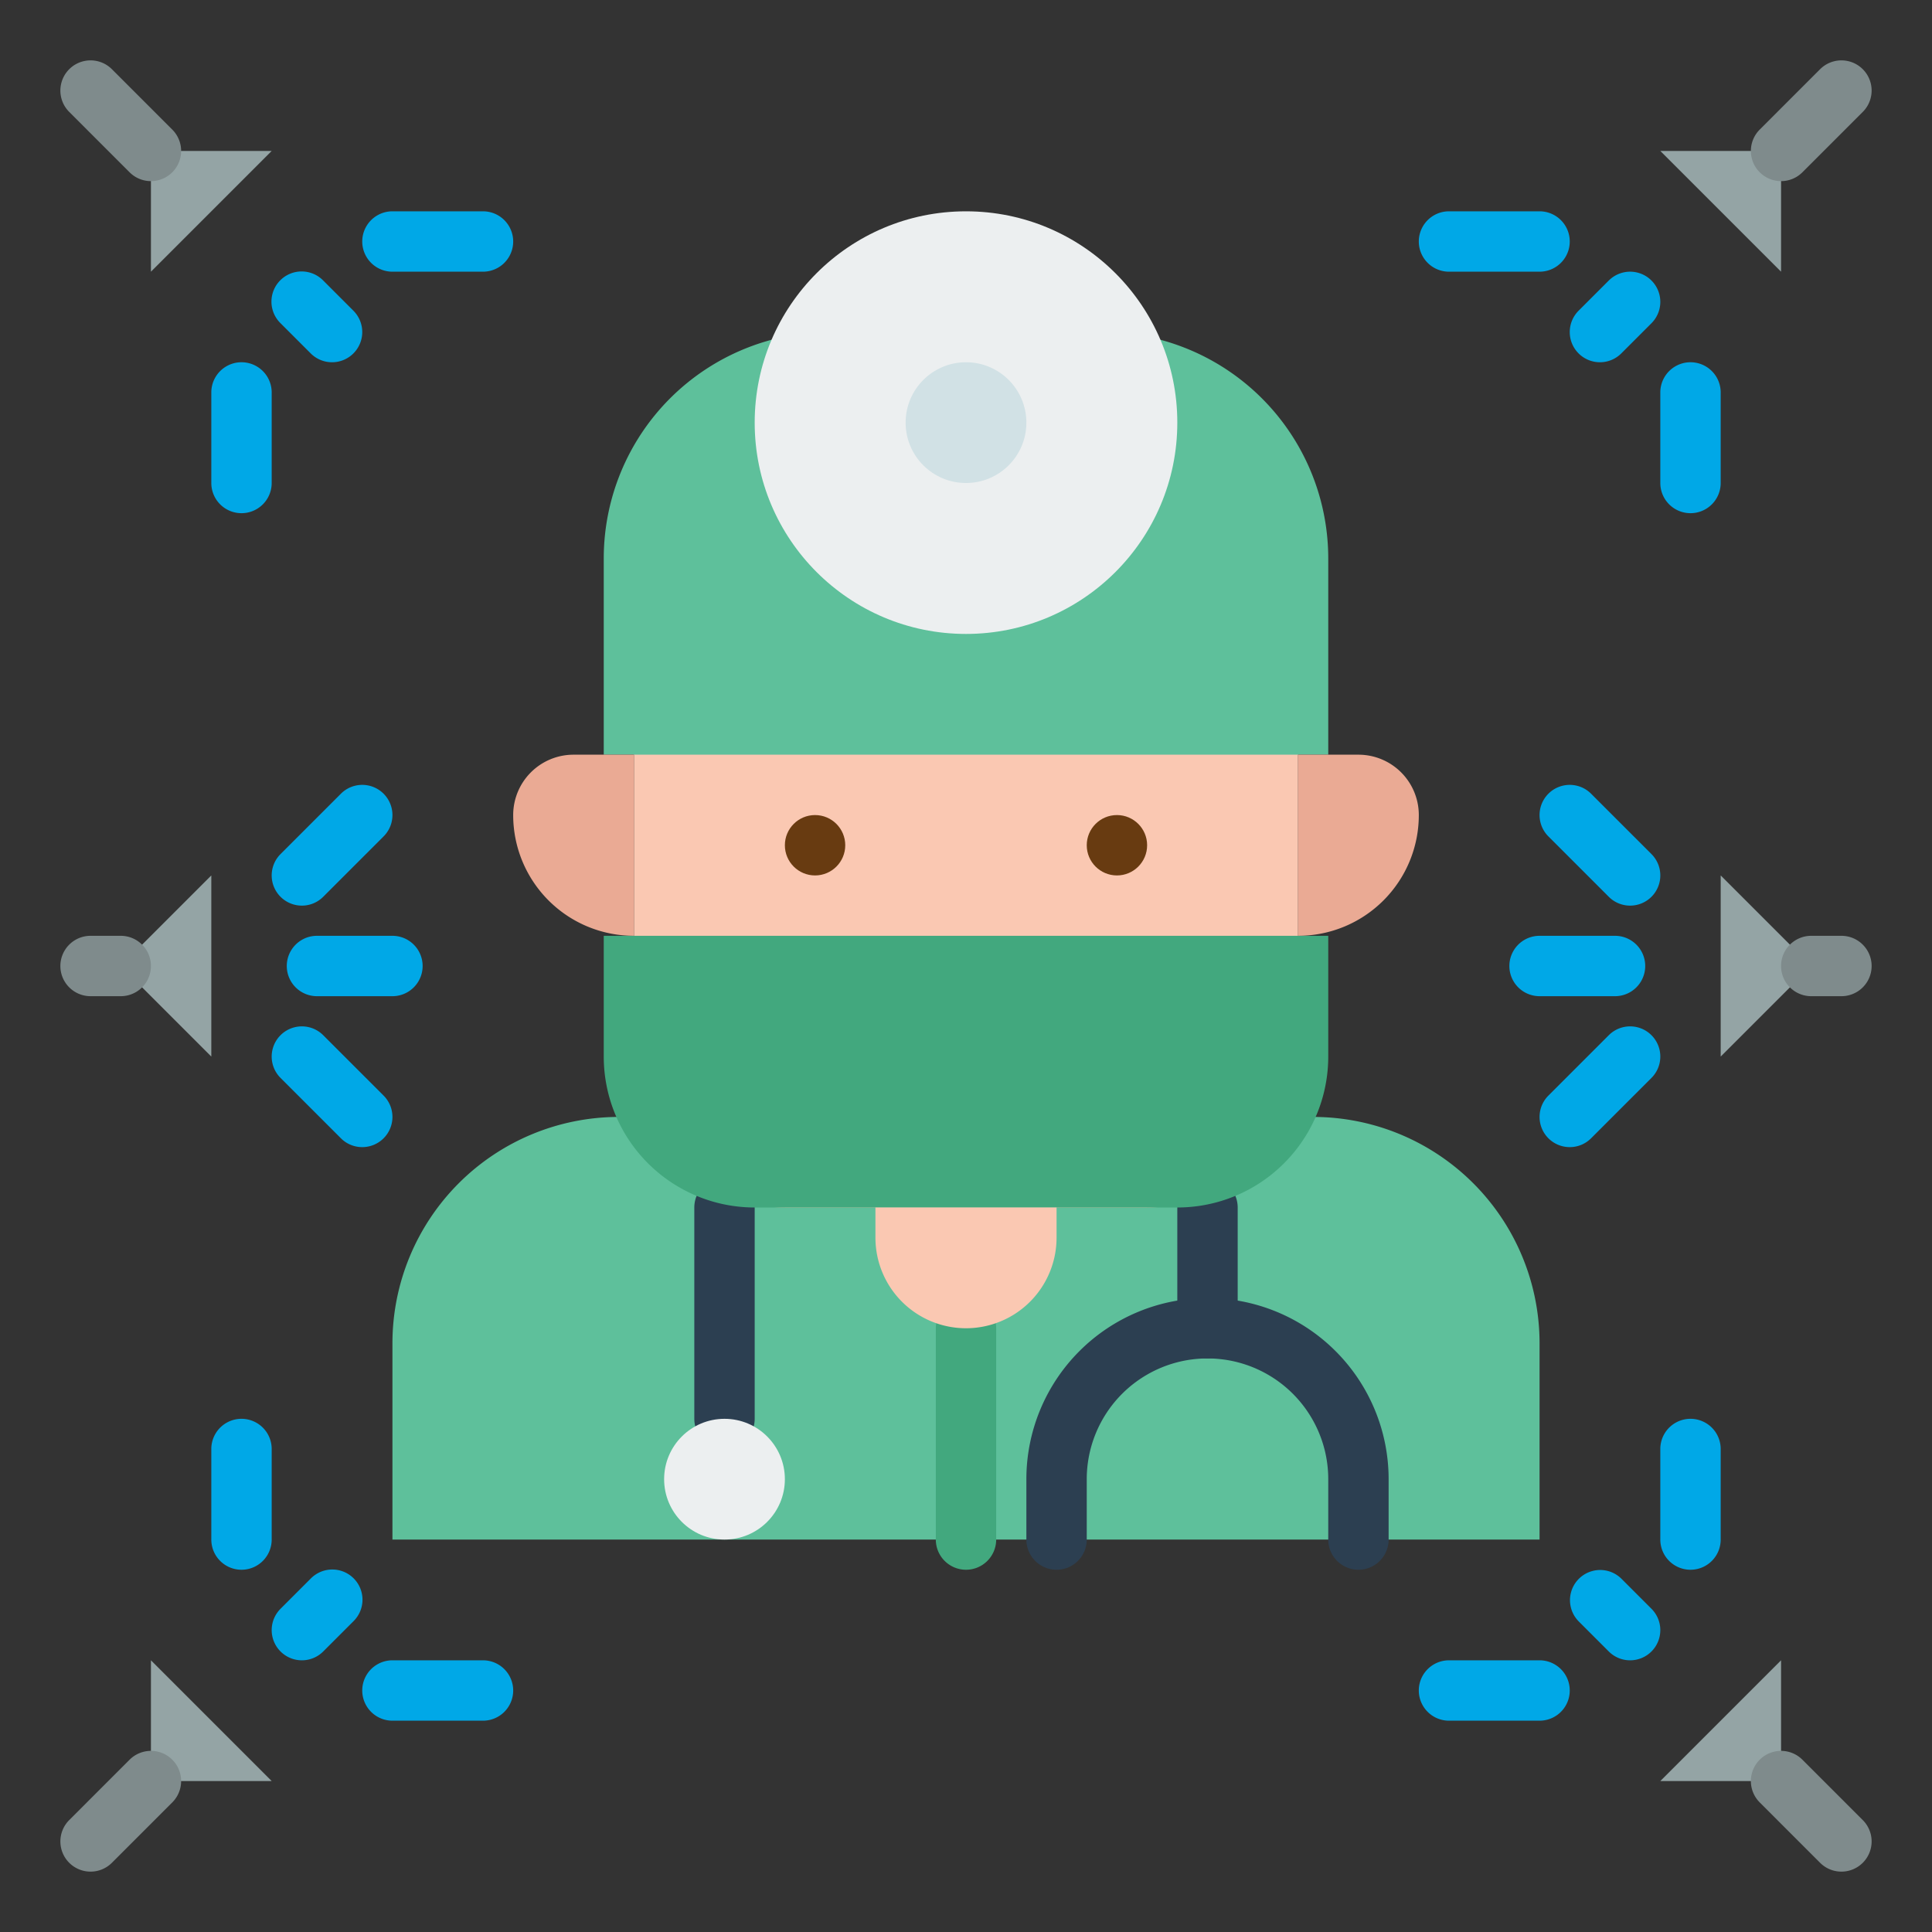 <?xml version="1.0" ?><svg height="512" viewBox="0 0 512 512" width="512" xmlns="http://www.w3.org/2000/svg"><rect x="0" y="0" width="512" height="512" fill="#333333" stroke="none"/><g><path d="M164,296H348a60,60,0,0,1,60,60v52a0,0,0,0,1,0,0H104a0,0,0,0,1,0,0V356A60,60,0,0,1,164,296Z" fill="#5ec09b"/><path d="M256,112h0a88,88,0,0,0-88,88v80a40,40,0,0,0,40,40h96a40,40,0,0,0,40-40V200A88,88,0,0,0,256,112Z" fill="#fac8b2"/><path d="M160,200H352V148a60,60,0,0,0-60-60H220a60,60,0,0,0-60,60Z" fill="#5ec09b"/><circle cx="256" cy="112" fill="#eceff0" r="56"/><path d="M168,248h0V200H152a16,16,0,0,0-16,16h0A32,32,0,0,0,168,248Z" fill="#eaaa94"/><path d="M344,248h0V200h16a16,16,0,0,1,16,16h0A32,32,0,0,1,344,248Z" fill="#eaaa94"/><circle cx="216" cy="224" fill="#683b11" r="8"/><circle cx="296" cy="224" fill="#683b11" r="8"/><path d="M360,416a8,8,0,0,1-8-8V392a32,32,0,0,0-64,0v16a8,8,0,0,1-16,0V392a48,48,0,0,1,96,0v16A8,8,0,0,1,360,416Z" fill="#2c3f51"/><path d="M320,360a8,8,0,0,1-8-8V320a8,8,0,0,1,16,0v32A8,8,0,0,1,320,360Z" fill="#2c3f51"/><path d="M192,384a8,8,0,0,1-8-8V320a8,8,0,0,1,16,0v56A8,8,0,0,1,192,384Z" fill="#2c3f51"/><circle cx="192" cy="392" fill="#eceff0" r="16"/><path d="M256,416a8,8,0,0,1-8-8V352a8,8,0,0,1,16,0v56A8,8,0,0,1,256,416Z" fill="#42a87e"/><path d="M128,72H104a8,8,0,0,1,0-16h24a8,8,0,0,1,0,16Z" fill="#00a8e7"/><path d="M88,96a7.969,7.969,0,0,1-5.655-2.342l-8-8a8,8,0,1,1,11.31-11.316l8,8A8,8,0,0,1,88,96Z" fill="#00a8e7"/><path d="M64,136a8,8,0,0,1-8-8V104a8,8,0,0,1,16,0v24A8,8,0,0,1,64,136Z" fill="#00a8e7"/><polygon fill="#94a4a5" points="40 72 72 40 40 40 40 72"/><path d="M40,48a7.974,7.974,0,0,1-5.657-2.343l-16-16A8,8,0,0,1,29.657,18.343l16,16A8,8,0,0,1,40,48Z" fill="#7f8b8c"/><path d="M104,264H84a8,8,0,0,1,0-16h20a8,8,0,1,1,0,16Z" fill="#00a8e7"/><path d="M80,240a8,8,0,0,1-5.657-13.657l16-16a8,8,0,0,1,11.314,11.314l-16,16A7.974,7.974,0,0,1,80,240Z" fill="#00a8e7"/><path d="M96,304a7.974,7.974,0,0,1-5.657-2.343l-16-16a8,8,0,0,1,11.314-11.314l16,16A8,8,0,0,1,96,304Z" fill="#00a8e7"/><polygon fill="#94a4a5" points="56 232 56 280 32 256 56 232"/><path d="M408,72H384a8,8,0,0,1,0-16h24a8,8,0,0,1,0,16Z" fill="#00a8e7"/><path d="M424,96a8,8,0,0,1-5.657-13.657l8-8a8,8,0,0,1,11.314,11.314l-8,8A7.974,7.974,0,0,1,424,96Z" fill="#00a8e7"/><path d="M448,136a8,8,0,0,1-8-8V104a8,8,0,0,1,16,0v24A8,8,0,0,1,448,136Z" fill="#00a8e7"/><polygon fill="#94a4a5" points="472 72 440 40 472 40 472 72"/><path d="M472,48a8,8,0,0,1-5.657-13.657l16-16a8,8,0,0,1,11.314,11.314l-16,16A7.974,7.974,0,0,1,472,48Z" fill="#7f8b8c"/><path d="M128,456H104a8,8,0,0,1,0-16h24a8,8,0,1,1,0,16Z" fill="#00a8e7"/><path d="M80,440a8,8,0,0,1-5.655-13.658l8-8a8,8,0,1,1,11.31,11.316l-8,8A7.969,7.969,0,0,1,80,440Z" fill="#00a8e7"/><path d="M64,416a8,8,0,0,1-8-8V384a8,8,0,0,1,16,0v24A8,8,0,0,1,64,416Z" fill="#00a8e7"/><polygon fill="#94a4a5" points="40 439.996 72 471.996 40 471.996 40 439.996"/><path d="M24,496a8,8,0,0,1-5.657-13.657l16-16a8,8,0,1,1,11.314,11.314l-16,16A7.974,7.974,0,0,1,24,496Z" fill="#7f8b8c"/><path d="M408,456H384a8,8,0,0,1,0-16h24a8,8,0,0,1,0,16Z" fill="#00a8e7"/><path d="M432,440a7.969,7.969,0,0,1-5.655-2.342l-8-8a8,8,0,0,1,11.31-11.316l8,8A8,8,0,0,1,432,440Z" fill="#00a8e7"/><path d="M448,416a8,8,0,0,1-8-8V384a8,8,0,0,1,16,0v24A8,8,0,0,1,448,416Z" fill="#00a8e7"/><polygon fill="#94a4a5" points="472 439.996 440 471.996 472 471.996 472 439.996"/><path d="M488,496a7.974,7.974,0,0,1-5.657-2.343l-16-16a8,8,0,1,1,11.314-11.314l16,16A8,8,0,0,1,488,496Z" fill="#7f8b8c"/><path d="M428,264H408a8,8,0,0,1,0-16h20a8,8,0,0,1,0,16Z" fill="#00a8e7"/><path d="M432,240a7.974,7.974,0,0,1-5.657-2.343l-16-16a8,8,0,0,1,11.314-11.314l16,16A8,8,0,0,1,432,240Z" fill="#00a8e7"/><path d="M416,304a8,8,0,0,1-5.657-13.657l16-16a8,8,0,0,1,11.314,11.314l-16,16A7.974,7.974,0,0,1,416,304Z" fill="#00a8e7"/><polygon fill="#94a4a5" points="456 232 456 280 480 256 456 232"/><path d="M32,264H24a8,8,0,0,1,0-16h8a8,8,0,0,1,0,16Z" fill="#7f8b8c"/><path d="M488,264h-8a8,8,0,0,1,0-16h8a8,8,0,0,1,0,16Z" fill="#7f8b8c"/><circle cx="256" cy="112" fill="#d1e1e5" r="16"/><path d="M160,248H352a0,0,0,0,1,0,0v32a40,40,0,0,1-40,40H200a40,40,0,0,1-40-40V248A0,0,0,0,1,160,248Z" fill="#42a87e"/><path d="M232,320h48a0,0,0,0,1,0,0v8a24,24,0,0,1-24,24h0a24,24,0,0,1-24-24v-8A0,0,0,0,1,232,320Z" fill="#fac8b2"/></g></svg>